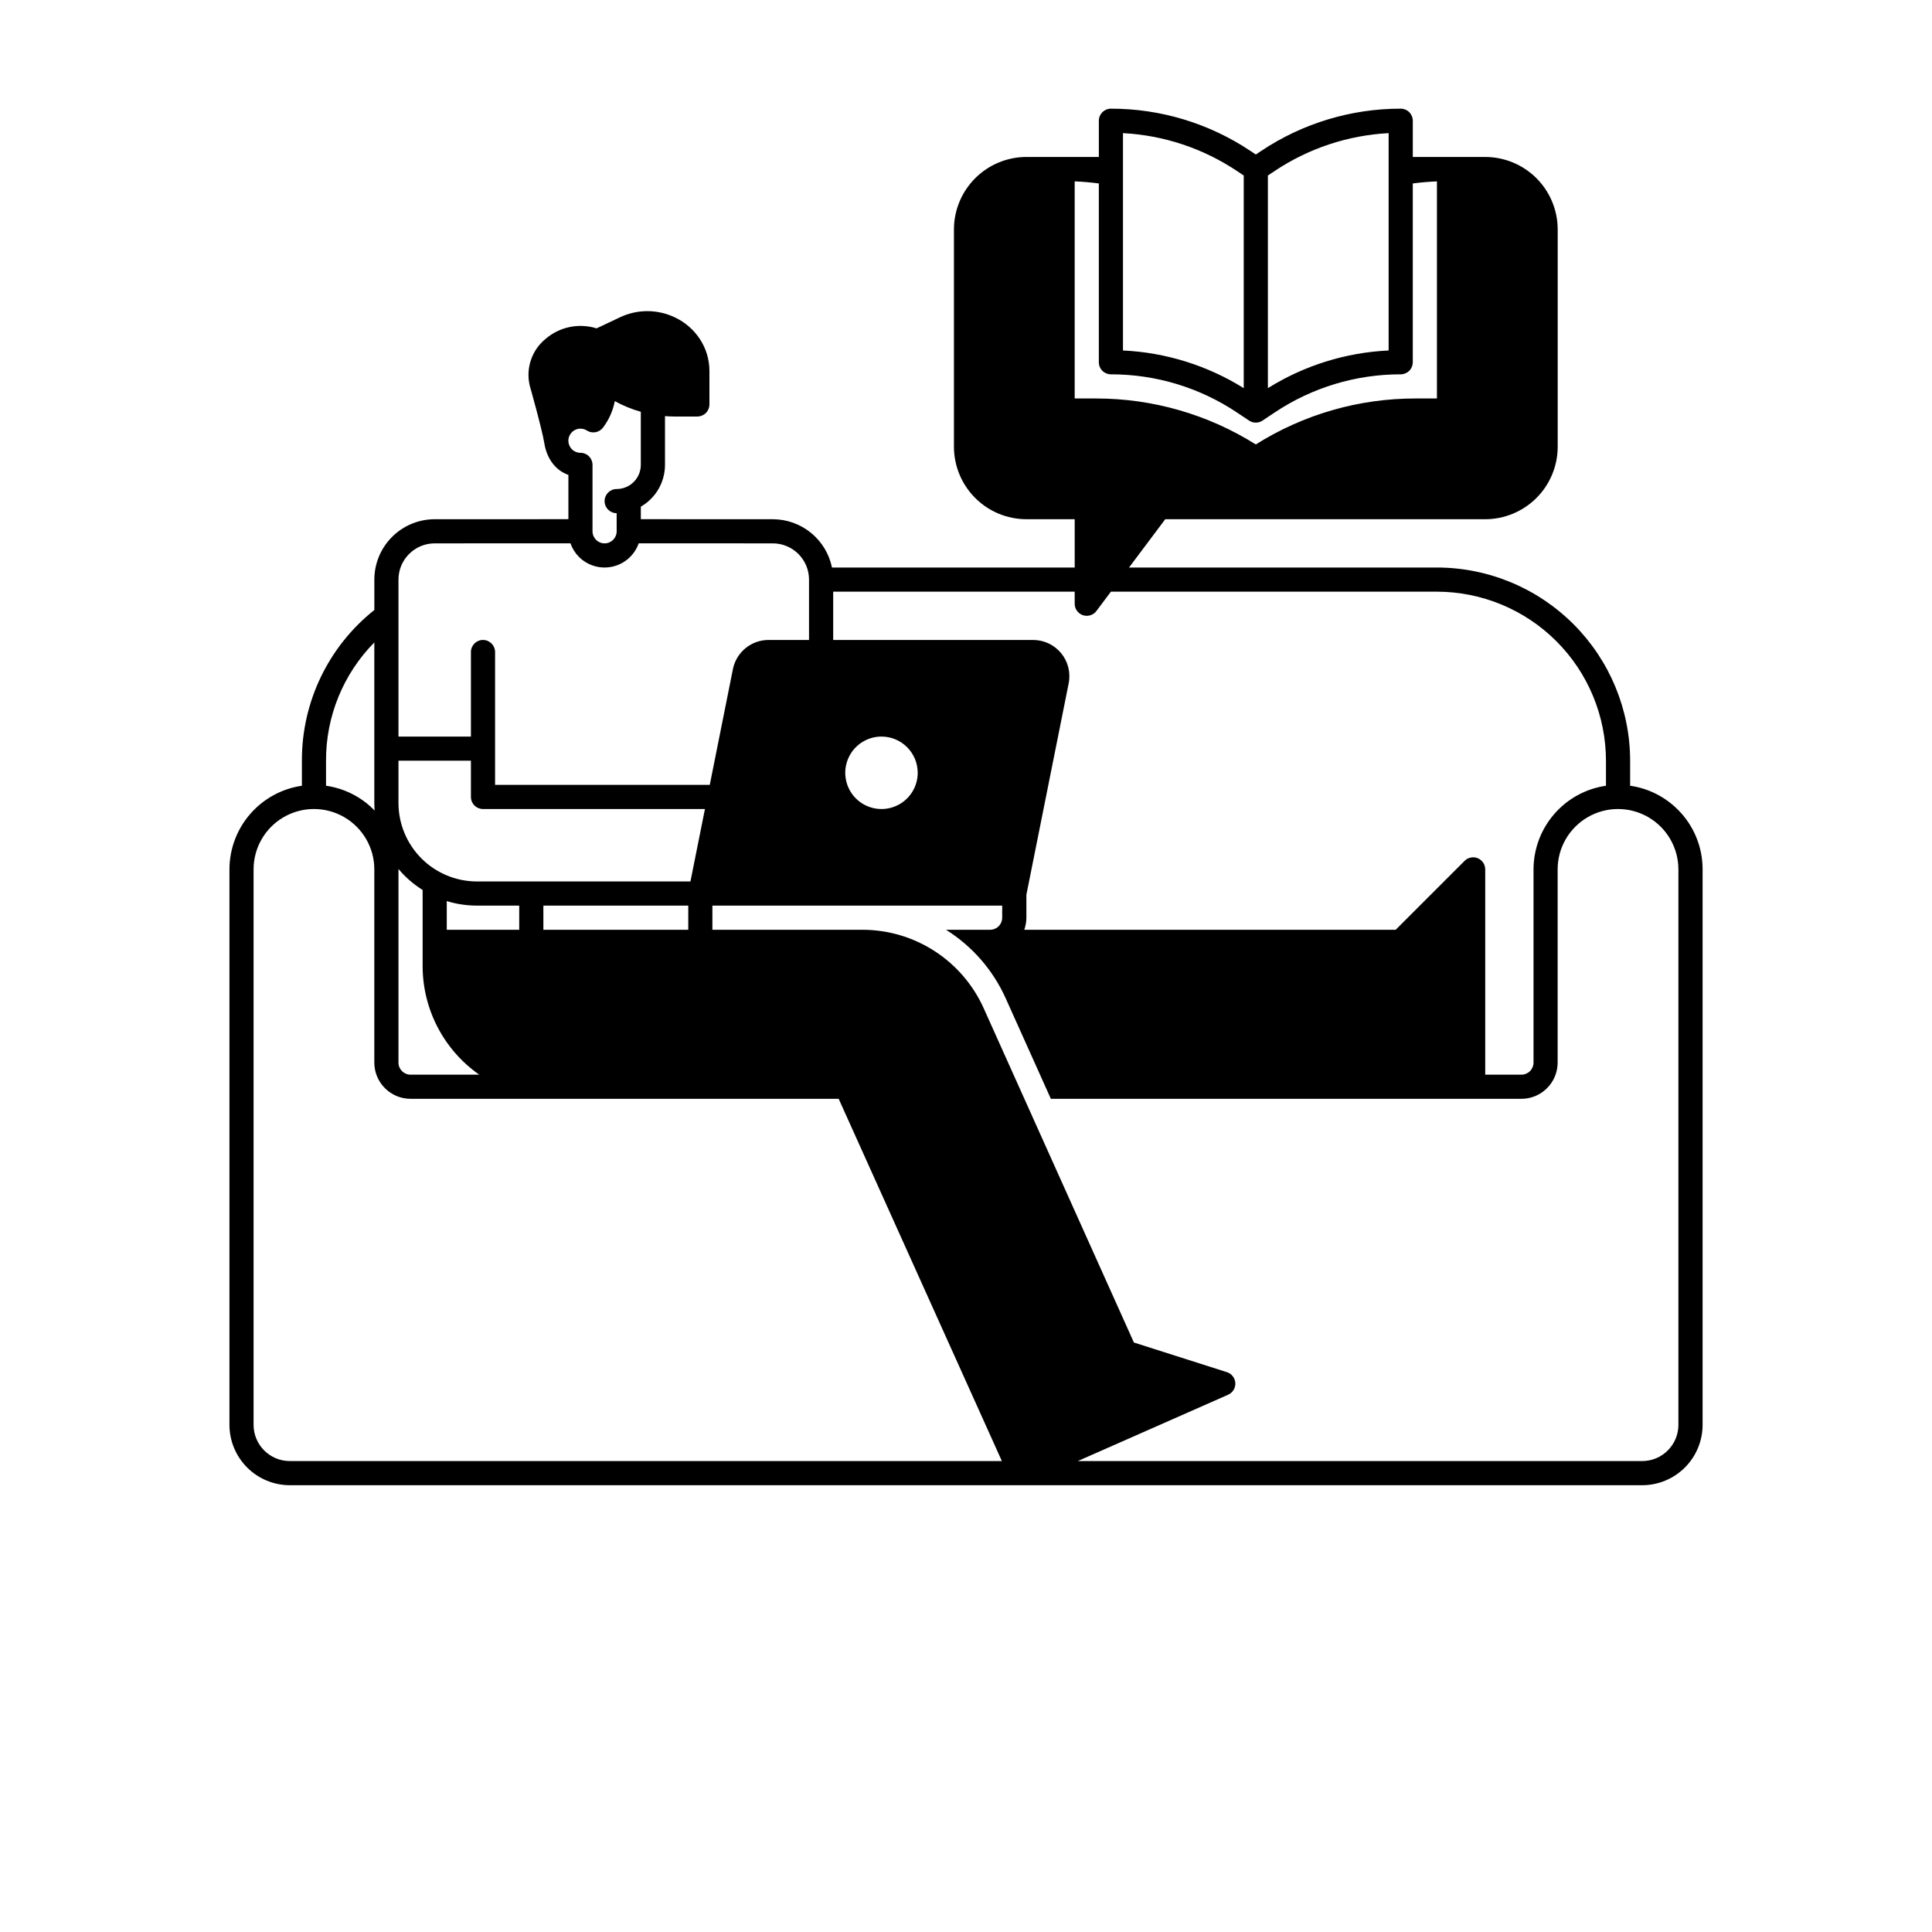 <?xml version="1.0" encoding="UTF-8"?>
<svg width="700pt" height="700pt" version="1.1" viewBox="0 0 700 700" xmlns="http://www.w3.org/2000/svg" xmlns:xlink="http://www.w3.org/1999/xlink">
 <defs>
  <symbol id="g" overflow="visible">
   <path d="m3.656-0.219c-0.188 0.094-0.387 0.168-0.594 0.219-0.199 0.051-0.406 0.078-0.625 0.078-0.668 0-1.199-0.18-1.594-0.547-0.387-0.375-0.578-0.879-0.578-1.516 0-0.645 0.191-1.148 0.578-1.516 0.395-0.375 0.926-0.562 1.594-0.562 0.219 0 0.426 0.027 0.625 0.078 0.207 0.055 0.406 0.125 0.594 0.219v0.828c-0.188-0.125-0.375-0.219-0.562-0.281-0.18-0.062-0.371-0.094-0.578-0.094-0.367 0-0.656 0.121-0.875 0.359-0.211 0.23-0.312 0.555-0.312 0.969 0 0.406 0.102 0.73 0.312 0.969 0.219 0.23 0.508 0.344 0.875 0.344 0.207 0 0.398-0.023 0.578-0.078 0.188-0.062 0.375-0.16 0.562-0.297z"/>
  </symbol>
  <symbol id="d" overflow="visible">
   <path d="m2.688-2.172c-0.086-0.039-0.168-0.07-0.25-0.094-0.086-0.02-0.168-0.031-0.25-0.031-0.25 0-0.445 0.086-0.578 0.25-0.125 0.156-0.188 0.383-0.188 0.672v1.375h-0.969v-2.984h0.969v0.484c0.113-0.195 0.25-0.336 0.406-0.422 0.164-0.094 0.359-0.141 0.578-0.141h0.109c0.039 0 0.094 0.008 0.156 0.016z"/>
  </symbol>
  <symbol id="c" overflow="visible">
   <path d="m3.438-1.5v0.266h-2.234c0.031 0.23 0.113 0.402 0.25 0.516 0.133 0.105 0.328 0.156 0.578 0.156 0.207 0 0.414-0.023 0.625-0.078 0.207-0.062 0.422-0.156 0.641-0.281v0.734c-0.219 0.094-0.445 0.164-0.672 0.203-0.23 0.039-0.453 0.062-0.672 0.062-0.543 0-0.965-0.133-1.266-0.406-0.305-0.281-0.453-0.672-0.453-1.172 0-0.477 0.145-0.859 0.438-1.141 0.301-0.281 0.707-0.422 1.219-0.422 0.469 0 0.844 0.141 1.125 0.422s0.422 0.664 0.422 1.141zm-0.969-0.328c0-0.176-0.059-0.316-0.172-0.422-0.105-0.113-0.242-0.172-0.406-0.172-0.188 0-0.34 0.055-0.453 0.156-0.117 0.105-0.188 0.25-0.219 0.438z"/>
  </symbol>
  <symbol id="b" overflow="visible">
   <path d="m1.797-1.344c-0.199 0-0.352 0.039-0.453 0.109-0.094 0.062-0.141 0.164-0.141 0.297 0 0.117 0.035 0.211 0.109 0.281 0.082 0.062 0.195 0.094 0.344 0.094 0.176 0 0.328-0.062 0.453-0.188s0.188-0.285 0.188-0.484v-0.109zm1.469-0.359v1.703h-0.969v-0.438c-0.125 0.18-0.273 0.309-0.438 0.391-0.156 0.082-0.352 0.125-0.578 0.125-0.312 0-0.57-0.086-0.766-0.266-0.188-0.188-0.281-0.422-0.281-0.703 0-0.352 0.117-0.613 0.359-0.781 0.238-0.164 0.617-0.25 1.141-0.25h0.562v-0.062c0-0.156-0.062-0.266-0.188-0.328-0.117-0.07-0.297-0.109-0.547-0.109-0.211 0-0.402 0.023-0.578 0.062-0.18 0.043-0.34 0.102-0.484 0.172v-0.719c0.195-0.051 0.398-0.086 0.609-0.109 0.207-0.031 0.414-0.047 0.625-0.047 0.539 0 0.93 0.109 1.172 0.328 0.238 0.211 0.359 0.555 0.359 1.031z"/>
  </symbol>
  <symbol id="a" overflow="visible">
   <path d="m1.5-3.844v0.859h0.984v0.672h-0.984v1.281c0 0.137 0.023 0.23 0.078 0.281 0.062 0.043 0.176 0.062 0.344 0.062h0.484v0.688h-0.812c-0.387 0-0.656-0.078-0.812-0.234s-0.234-0.422-0.234-0.797v-1.281h-0.469v-0.672h0.469v-0.859z"/>
  </symbol>
  <symbol id="j" overflow="visible">
   <path d="m2.5-2.547v-1.609h0.953v4.156h-0.953v-0.438c-0.137 0.18-0.281 0.309-0.438 0.391-0.156 0.082-0.34 0.125-0.547 0.125-0.375 0-0.684-0.145-0.922-0.438-0.23-0.289-0.344-0.672-0.344-1.141 0-0.457 0.113-0.832 0.344-1.125 0.238-0.289 0.547-0.438 0.922-0.438 0.195 0 0.375 0.043 0.531 0.125 0.164 0.086 0.316 0.215 0.453 0.391zm-0.641 1.938c0.207 0 0.363-0.07 0.469-0.219 0.113-0.156 0.172-0.379 0.172-0.672 0-0.281-0.059-0.492-0.172-0.641-0.105-0.156-0.262-0.234-0.469-0.234-0.199 0-0.355 0.078-0.469 0.234-0.105 0.148-0.156 0.359-0.156 0.641 0 0.293 0.051 0.516 0.156 0.672 0.113 0.148 0.27 0.219 0.469 0.219z"/>
  </symbol>
  <symbol id="i" overflow="visible">
   <path d="m2.047-0.609c0.207 0 0.363-0.07 0.469-0.219 0.113-0.156 0.172-0.379 0.172-0.672 0-0.281-0.059-0.492-0.172-0.641-0.105-0.156-0.262-0.234-0.469-0.234-0.199 0-0.355 0.078-0.469 0.234-0.105 0.148-0.156 0.359-0.156 0.641 0 0.293 0.051 0.516 0.156 0.672 0.113 0.148 0.27 0.219 0.469 0.219zm-0.625-1.938c0.125-0.176 0.266-0.305 0.422-0.391 0.164-0.082 0.352-0.125 0.562-0.125 0.363 0 0.664 0.148 0.906 0.438 0.238 0.293 0.359 0.668 0.359 1.125 0 0.469-0.121 0.852-0.359 1.141-0.242 0.293-0.543 0.438-0.906 0.438-0.211 0-0.398-0.043-0.562-0.125-0.156-0.082-0.297-0.211-0.422-0.391v0.438h-0.969v-4.156h0.969z"/>
  </symbol>
  <symbol id="h" overflow="visible">
   <path d="m0.062-2.984h0.953l0.812 2.016 0.688-2.016h0.953l-1.266 3.266c-0.125 0.332-0.273 0.566-0.438 0.703-0.168 0.133-0.391 0.203-0.672 0.203h-0.547v-0.641h0.297c0.164 0 0.285-0.027 0.359-0.078 0.07-0.055 0.129-0.141 0.172-0.266l0.031-0.094z"/>
  </symbol>
  <symbol id="f" overflow="visible">
   <path d="m3.469-1.828v1.828h-0.969v-1.391c0-0.258-0.008-0.438-0.016-0.531-0.012-0.102-0.031-0.176-0.062-0.219-0.031-0.062-0.086-0.109-0.156-0.141-0.062-0.039-0.133-0.062-0.203-0.062-0.211 0-0.371 0.078-0.484 0.234-0.105 0.156-0.156 0.371-0.156 0.641v1.469h-0.969v-4.156h0.969v1.609c0.133-0.176 0.285-0.305 0.453-0.391 0.164-0.082 0.344-0.125 0.531-0.125 0.344 0 0.602 0.109 0.781 0.328 0.188 0.211 0.281 0.512 0.281 0.906z"/>
  </symbol>
  <symbol id="s" overflow="visible">
   <path d="m1.422-0.438v1.578h-0.969v-4.125h0.969v0.438c0.125-0.176 0.266-0.305 0.422-0.391 0.164-0.082 0.352-0.125 0.562-0.125 0.363 0 0.664 0.148 0.906 0.438 0.238 0.293 0.359 0.668 0.359 1.125 0 0.469-0.121 0.852-0.359 1.141-0.242 0.293-0.543 0.438-0.906 0.438-0.211 0-0.398-0.043-0.562-0.125-0.156-0.082-0.297-0.211-0.422-0.391zm0.625-1.938c-0.199 0-0.355 0.078-0.469 0.234-0.105 0.148-0.156 0.359-0.156 0.641 0 0.293 0.051 0.516 0.156 0.672 0.113 0.148 0.27 0.219 0.469 0.219 0.207 0 0.363-0.07 0.469-0.219 0.113-0.156 0.172-0.379 0.172-0.672 0-0.281-0.059-0.492-0.172-0.641-0.105-0.156-0.262-0.234-0.469-0.234z"/>
  </symbol>
  <symbol id="r" overflow="visible">
   <path d="m2.422-4.156v0.625h-0.516c-0.137 0-0.234 0.027-0.297 0.078-0.055 0.055-0.078 0.137-0.078 0.25v0.219h0.828v0.672h-0.828v2.312h-0.953v-2.312h-0.469v-0.672h0.469v-0.219c0-0.32 0.086-0.562 0.266-0.719 0.188-0.156 0.473-0.234 0.859-0.234z"/>
  </symbol>
  <symbol id="e" overflow="visible">
   <path d="m1.875-2.375c-0.211 0-0.371 0.078-0.484 0.234-0.105 0.148-0.156 0.359-0.156 0.641 0 0.293 0.051 0.516 0.156 0.672 0.113 0.148 0.273 0.219 0.484 0.219 0.207 0 0.367-0.07 0.484-0.219 0.113-0.156 0.172-0.379 0.172-0.672 0-0.281-0.059-0.492-0.172-0.641-0.117-0.156-0.277-0.234-0.484-0.234zm0-0.688c0.52 0 0.922 0.141 1.203 0.422 0.289 0.273 0.438 0.652 0.438 1.141 0 0.5-0.148 0.891-0.438 1.172-0.281 0.273-0.684 0.406-1.203 0.406-0.512 0-0.914-0.133-1.203-0.406-0.293-0.281-0.438-0.672-0.438-1.172 0-0.488 0.145-0.867 0.438-1.141 0.289-0.281 0.691-0.422 1.203-0.422z"/>
  </symbol>
  <symbol id="q" overflow="visible">
   <path d="m3.234-2.5c0.113-0.176 0.254-0.312 0.422-0.406 0.164-0.102 0.352-0.156 0.562-0.156 0.332 0 0.586 0.109 0.766 0.328 0.188 0.211 0.281 0.512 0.281 0.906v1.828h-0.969v-1.562c0.008-0.02 0.016-0.039 0.016-0.062v-0.109c0-0.219-0.031-0.375-0.094-0.469s-0.164-0.141-0.297-0.141c-0.188 0-0.336 0.078-0.438 0.234-0.094 0.148-0.141 0.359-0.141 0.641v1.469h-0.969v-1.562c0-0.332-0.031-0.547-0.094-0.641-0.055-0.094-0.152-0.141-0.297-0.141-0.18 0-0.32 0.078-0.422 0.234-0.094 0.148-0.141 0.359-0.141 0.641v1.469h-0.969v-2.984h0.969v0.438c0.113-0.176 0.242-0.305 0.391-0.391 0.156-0.082 0.328-0.125 0.516-0.125 0.207 0 0.391 0.055 0.547 0.156 0.156 0.094 0.273 0.23 0.359 0.406z"/>
  </symbol>
  <symbol id="p" overflow="visible">
   <path d="m0.5-3.984h1.156l1.438 2.734v-2.734h0.984v3.984h-1.156l-1.438-2.734v2.734h-0.984z"/>
  </symbol>
  <symbol id="o" overflow="visible">
   <path d="m0.422-1.172v-1.812h0.969v0.297 0.609 0.484c0 0.242 0.004 0.418 0.016 0.531 0.008 0.105 0.031 0.18 0.062 0.219 0.039 0.062 0.094 0.117 0.156 0.156 0.062 0.031 0.133 0.047 0.219 0.047 0.195 0 0.352-0.078 0.469-0.234 0.113-0.156 0.172-0.367 0.172-0.641v-1.469h0.953v2.984h-0.953v-0.438c-0.148 0.18-0.305 0.309-0.469 0.391-0.156 0.082-0.336 0.125-0.531 0.125-0.344 0-0.609-0.102-0.797-0.312-0.18-0.219-0.266-0.531-0.266-0.938z"/>
  </symbol>
  <symbol id="n" overflow="visible">
   <path d="m3.469-1.828v1.828h-0.969v-1.391c0-0.258-0.008-0.438-0.016-0.531-0.012-0.102-0.031-0.176-0.062-0.219-0.031-0.062-0.086-0.109-0.156-0.141-0.062-0.039-0.133-0.062-0.203-0.062-0.211 0-0.371 0.078-0.484 0.234-0.105 0.156-0.156 0.371-0.156 0.641v1.469h-0.969v-2.984h0.969v0.438c0.133-0.176 0.285-0.305 0.453-0.391 0.164-0.082 0.344-0.125 0.531-0.125 0.344 0 0.602 0.109 0.781 0.328 0.188 0.211 0.281 0.512 0.281 0.906z"/>
  </symbol>
  <symbol id="m" overflow="visible">
   <path d="m0.5-3.984h1.703c0.508 0 0.898 0.117 1.172 0.344 0.27 0.219 0.406 0.539 0.406 0.953 0 0.418-0.137 0.742-0.406 0.969-0.273 0.219-0.664 0.328-1.172 0.328h-0.672v1.391h-1.031zm1.031 0.75v1.109h0.562c0.195 0 0.348-0.047 0.453-0.141 0.113-0.102 0.172-0.242 0.172-0.422 0-0.176-0.059-0.312-0.172-0.406-0.105-0.094-0.258-0.141-0.453-0.141z"/>
  </symbol>
  <symbol id="l" overflow="visible">
   <path d="m0.453-2.984h0.969v2.938c0 0.395-0.102 0.695-0.297 0.906-0.188 0.219-0.465 0.328-0.828 0.328h-0.484v-0.641h0.172c0.176 0 0.297-0.043 0.359-0.125 0.07-0.074 0.109-0.23 0.109-0.469zm0-1.172h0.969v0.781h-0.969z"/>
  </symbol>
  <symbol id="k" overflow="visible">
   <path d="m2.875-2.891v0.766c-0.125-0.082-0.258-0.145-0.391-0.188-0.137-0.039-0.273-0.062-0.406-0.062-0.273 0-0.48 0.078-0.625 0.234-0.148 0.156-0.219 0.371-0.219 0.641 0 0.281 0.07 0.5 0.219 0.656 0.145 0.156 0.352 0.234 0.625 0.234 0.145 0 0.285-0.02 0.422-0.062 0.133-0.039 0.258-0.109 0.375-0.203v0.781c-0.148 0.062-0.297 0.102-0.453 0.125-0.156 0.031-0.312 0.047-0.469 0.047-0.543 0-0.965-0.133-1.266-0.406-0.305-0.281-0.453-0.672-0.453-1.172 0-0.488 0.148-0.867 0.453-1.141 0.301-0.281 0.723-0.422 1.266-0.422 0.156 0 0.312 0.016 0.469 0.047 0.156 0.023 0.305 0.062 0.453 0.125z"/>
  </symbol>
 </defs>
 <g>
  <path d="m607.91 293.34c-4.668-4.684-10.734-7.719-17.281-8.652v-9.066c-0.02-18.559-7.402-36.352-20.527-49.473-13.121-13.125-30.914-20.508-49.473-20.527h-111.56l13.125-17.5h115.94c6.961-0.008 13.629-2.777 18.551-7.699s7.691-11.59 7.699-18.551v-78.75c-0.008-6.961-2.777-13.629-7.699-18.551s-11.59-7.691-18.551-7.699h-26.25v-13.125c0-1.16-0.461-2.273-1.281-3.094s-1.934-1.281-3.094-1.281c-17.98-0.012-35.562 5.309-50.52 15.289l-1.98 1.324-1.98-1.324c-14.957-9.98-32.539-15.301-50.52-15.289-2.418 0-4.375 1.957-4.375 4.375v13.125h-26.25c-6.961 0.008-13.629 2.777-18.551 7.699s-7.691 11.59-7.699 18.551v78.75c0.008 6.961 2.777 13.629 7.699 18.551s11.59 7.691 18.551 7.699h17.5v17.5h-87.938c-1.016-4.938-3.703-9.375-7.606-12.562-3.906-3.188-8.793-4.93-13.832-4.938l-47.82-0.012v-4.539c5.414-3.121 8.75-8.891 8.75-15.137v-17.664c1.148 0.086 2.297 0.141 3.445 0.141h8.281c1.16 0 2.273-0.461 3.094-1.281 0.82-0.82 1.281-1.934 1.281-3.094v-12.16c-0.008-4.066-1.191-8.047-3.414-11.453-2.242-3.441-5.398-6.188-9.121-7.93-6.297-3.012-13.617-3.016-19.918-0.012l-8.434 3.992h0.004c-6.41-2.008-13.406-0.562-18.496 3.82-2.445 1.996-4.277 4.641-5.293 7.629-1.012 2.992-1.164 6.207-0.438 9.277 0 0 4.441 15.641 5.305 20.977 0.852 5.281 3.894 9.711 8.707 11.398v16.035l-48.434 0.012c-5.801 0.004-11.359 2.312-15.461 6.414-4.102 4.102-6.41 9.66-6.414 15.461v11.016c-16.648 13.223-26.32 33.348-26.25 54.609v9.066c-7.285 1.062-13.945 4.707-18.762 10.273-4.82 5.562-7.477 12.676-7.488 20.035v201.25c0.004 5.801 2.312 11.359 6.414 15.461 4.102 4.102 9.66 6.41 15.461 6.414h490c5.801-0.004 11.359-2.312 15.461-6.414 4.102-4.102 6.41-9.66 6.414-15.461v-201.25c0.02-8.125-3.211-15.922-8.969-21.656zm-148.53-229.75 2.461-1.641c12.281-8.199 26.543-12.938 41.289-13.715v78.75c-15.512 0.727-30.578 5.43-43.75 13.648zm-52.5-15.355c14.746 0.777 29.008 5.516 41.289 13.715l2.461 1.641v77.043c-13.172-8.219-28.238-12.922-43.75-13.648zm-17.5 17.477c2.93 0.121 5.863 0.371 8.75 0.754v64.785c0 1.16 0.461 2.273 1.281 3.094s1.934 1.281 3.094 1.281c16.254-0.016 32.148 4.793 45.664 13.824l4.406 2.941c1.473 0.98 3.387 0.98 4.859 0l4.406-2.941c13.516-9.031 29.41-13.84 45.664-13.824 1.16 0 2.273-0.461 3.094-1.281s1.281-1.934 1.281-3.094v-64.781c2.887-0.383 5.82-0.633 8.75-0.754v78.66h-7.832c-20.449-0.016-40.488 5.758-57.793 16.656-17.312-10.879-37.344-16.652-57.793-16.656h-7.832zm-87.5 148.66h87.5v4.375c0 1.883 1.203 3.555 2.992 4.152 1.785 0.594 3.754-0.02 4.883-1.527l5.25-7h118.12c16.238 0.02 31.809 6.477 43.289 17.961 11.484 11.48 17.941 27.051 17.961 43.289v9.066c-7.285 1.062-13.945 4.707-18.762 10.273-4.82 5.562-7.477 12.676-7.488 20.035v70c0 1.16-0.461 2.273-1.281 3.094s-1.934 1.281-3.094 1.281h-13.125v-74.375c0-1.77-1.066-3.367-2.699-4.047-1.637-0.676-3.519-0.301-4.769 0.953l-24.973 24.969h-134.57c0.5-1.406 0.758-2.883 0.766-4.375v-8.312l15.324-76.617c0.77-3.856-0.23-7.856-2.723-10.895-2.496-3.039-6.219-4.801-10.152-4.801h-72.449zm30.625 65.625c0 5.309-3.199 10.094-8.102 12.125-4.906 2.031-10.551 0.91-14.305-2.844s-4.875-9.398-2.844-14.305c2.031-4.902 6.816-8.102 12.125-8.102 7.246 0.008 13.117 5.879 13.125 13.125zm-122.2-124.69c0.836-0.004 1.652 0.238 2.352 0.688 1.922 1.207 4.445 0.746 5.82-1.059 2.144-2.828 3.609-6.117 4.277-9.605 2.984 1.648 6.148 2.941 9.426 3.863v19.238c-0.004 4.828-3.918 8.742-8.75 8.75-2.414 0-4.375 1.957-4.375 4.375s1.961 4.375 4.375 4.375v6.562c0 2.418-1.957 4.375-4.375 4.375-2.414 0-4.375-1.957-4.375-4.375v-24.062c0-1.16-0.461-2.273-1.281-3.094-0.82-0.82-1.934-1.281-3.094-1.281-2.359 0.016-4.297-1.863-4.363-4.223 0-0.066-0.012-0.121-0.012-0.188v0.004c0.02-2.406 1.973-4.344 4.375-4.344zm-65.93 54.688c0.008-7.246 5.879-13.117 13.125-13.125l49.188-0.012c0.652 1.855 1.707 3.539 3.094 4.934 3.188 3.18 7.785 4.5 12.176 3.5 4.394-1 7.965-4.184 9.457-8.434l48.586 0.012c7.246 0.008 13.117 5.879 13.125 13.125v21.875h-14.699c-6.254 0.016-11.633 4.426-12.875 10.555l-8.387 41.945h-77.789v-48.125c0-2.418-1.957-4.375-4.375-4.375s-4.375 1.957-4.375 4.375v30.625h-26.25zm0 65.625h26.25v13.125c0 1.16 0.461 2.273 1.281 3.094s1.934 1.281 3.094 1.281h80.414l-5.25 26.25h-77.352c-7.539-0.008-14.77-3.004-20.102-8.336-5.332-5.332-8.328-12.562-8.336-20.102zm105 52.5v8.75h-52.5v-8.75zm-61.25 0v8.75h-26.25v-10.391c3.543 1.09 7.231 1.641 10.938 1.641zm-43.75-13.266c2.504 2.973 5.453 5.539 8.75 7.602v27.539c0.004 15.684 7.66 30.379 20.508 39.375h-24.883c-2.418 0-4.375-1.957-4.375-4.375zm-26.25-39.234c-0.055-16.035 6.238-31.441 17.5-42.852v58.164c0 0.93 0.043 1.848 0.109 2.758-0.109-0.109-0.219-0.242-0.328-0.352-4.668-4.684-10.734-7.719-17.281-8.652zm-13.125 253.75c-7.246-0.008-13.117-5.879-13.125-13.125v-201.25c0-7.816 4.168-15.035 10.938-18.945 6.769-3.906 15.105-3.906 21.875 0 6.769 3.91 10.938 11.129 10.938 18.945v70c0.008 7.246 5.879 13.117 13.125 13.125h155.12l59.129 131.25zm503.12-13.125c-0.008 7.246-5.879 13.117-13.125 13.125h-204.49l54.48-24.039c1.664-0.738 2.695-2.426 2.598-4.242-0.102-1.816-1.312-3.379-3.047-3.93l-33.699-10.742-54.445-121.15c-3.809-8.453-9.977-15.629-17.762-20.664-7.785-5.039-16.859-7.723-26.129-7.731h-54.383v-8.75h105v4.375c0 1.16-0.461 2.273-1.281 3.094s-1.934 1.281-3.094 1.281h-15.98c9.496 5.957 17.016 14.586 21.613 24.805l16.375 36.445h170.49c7.246-0.008 13.117-5.879 13.125-13.125v-70c0-7.816 4.168-15.035 10.938-18.945 6.769-3.906 15.105-3.906 21.875 0 6.769 3.91 10.938 11.129 10.938 18.945z"/>
 </g>
</svg>
